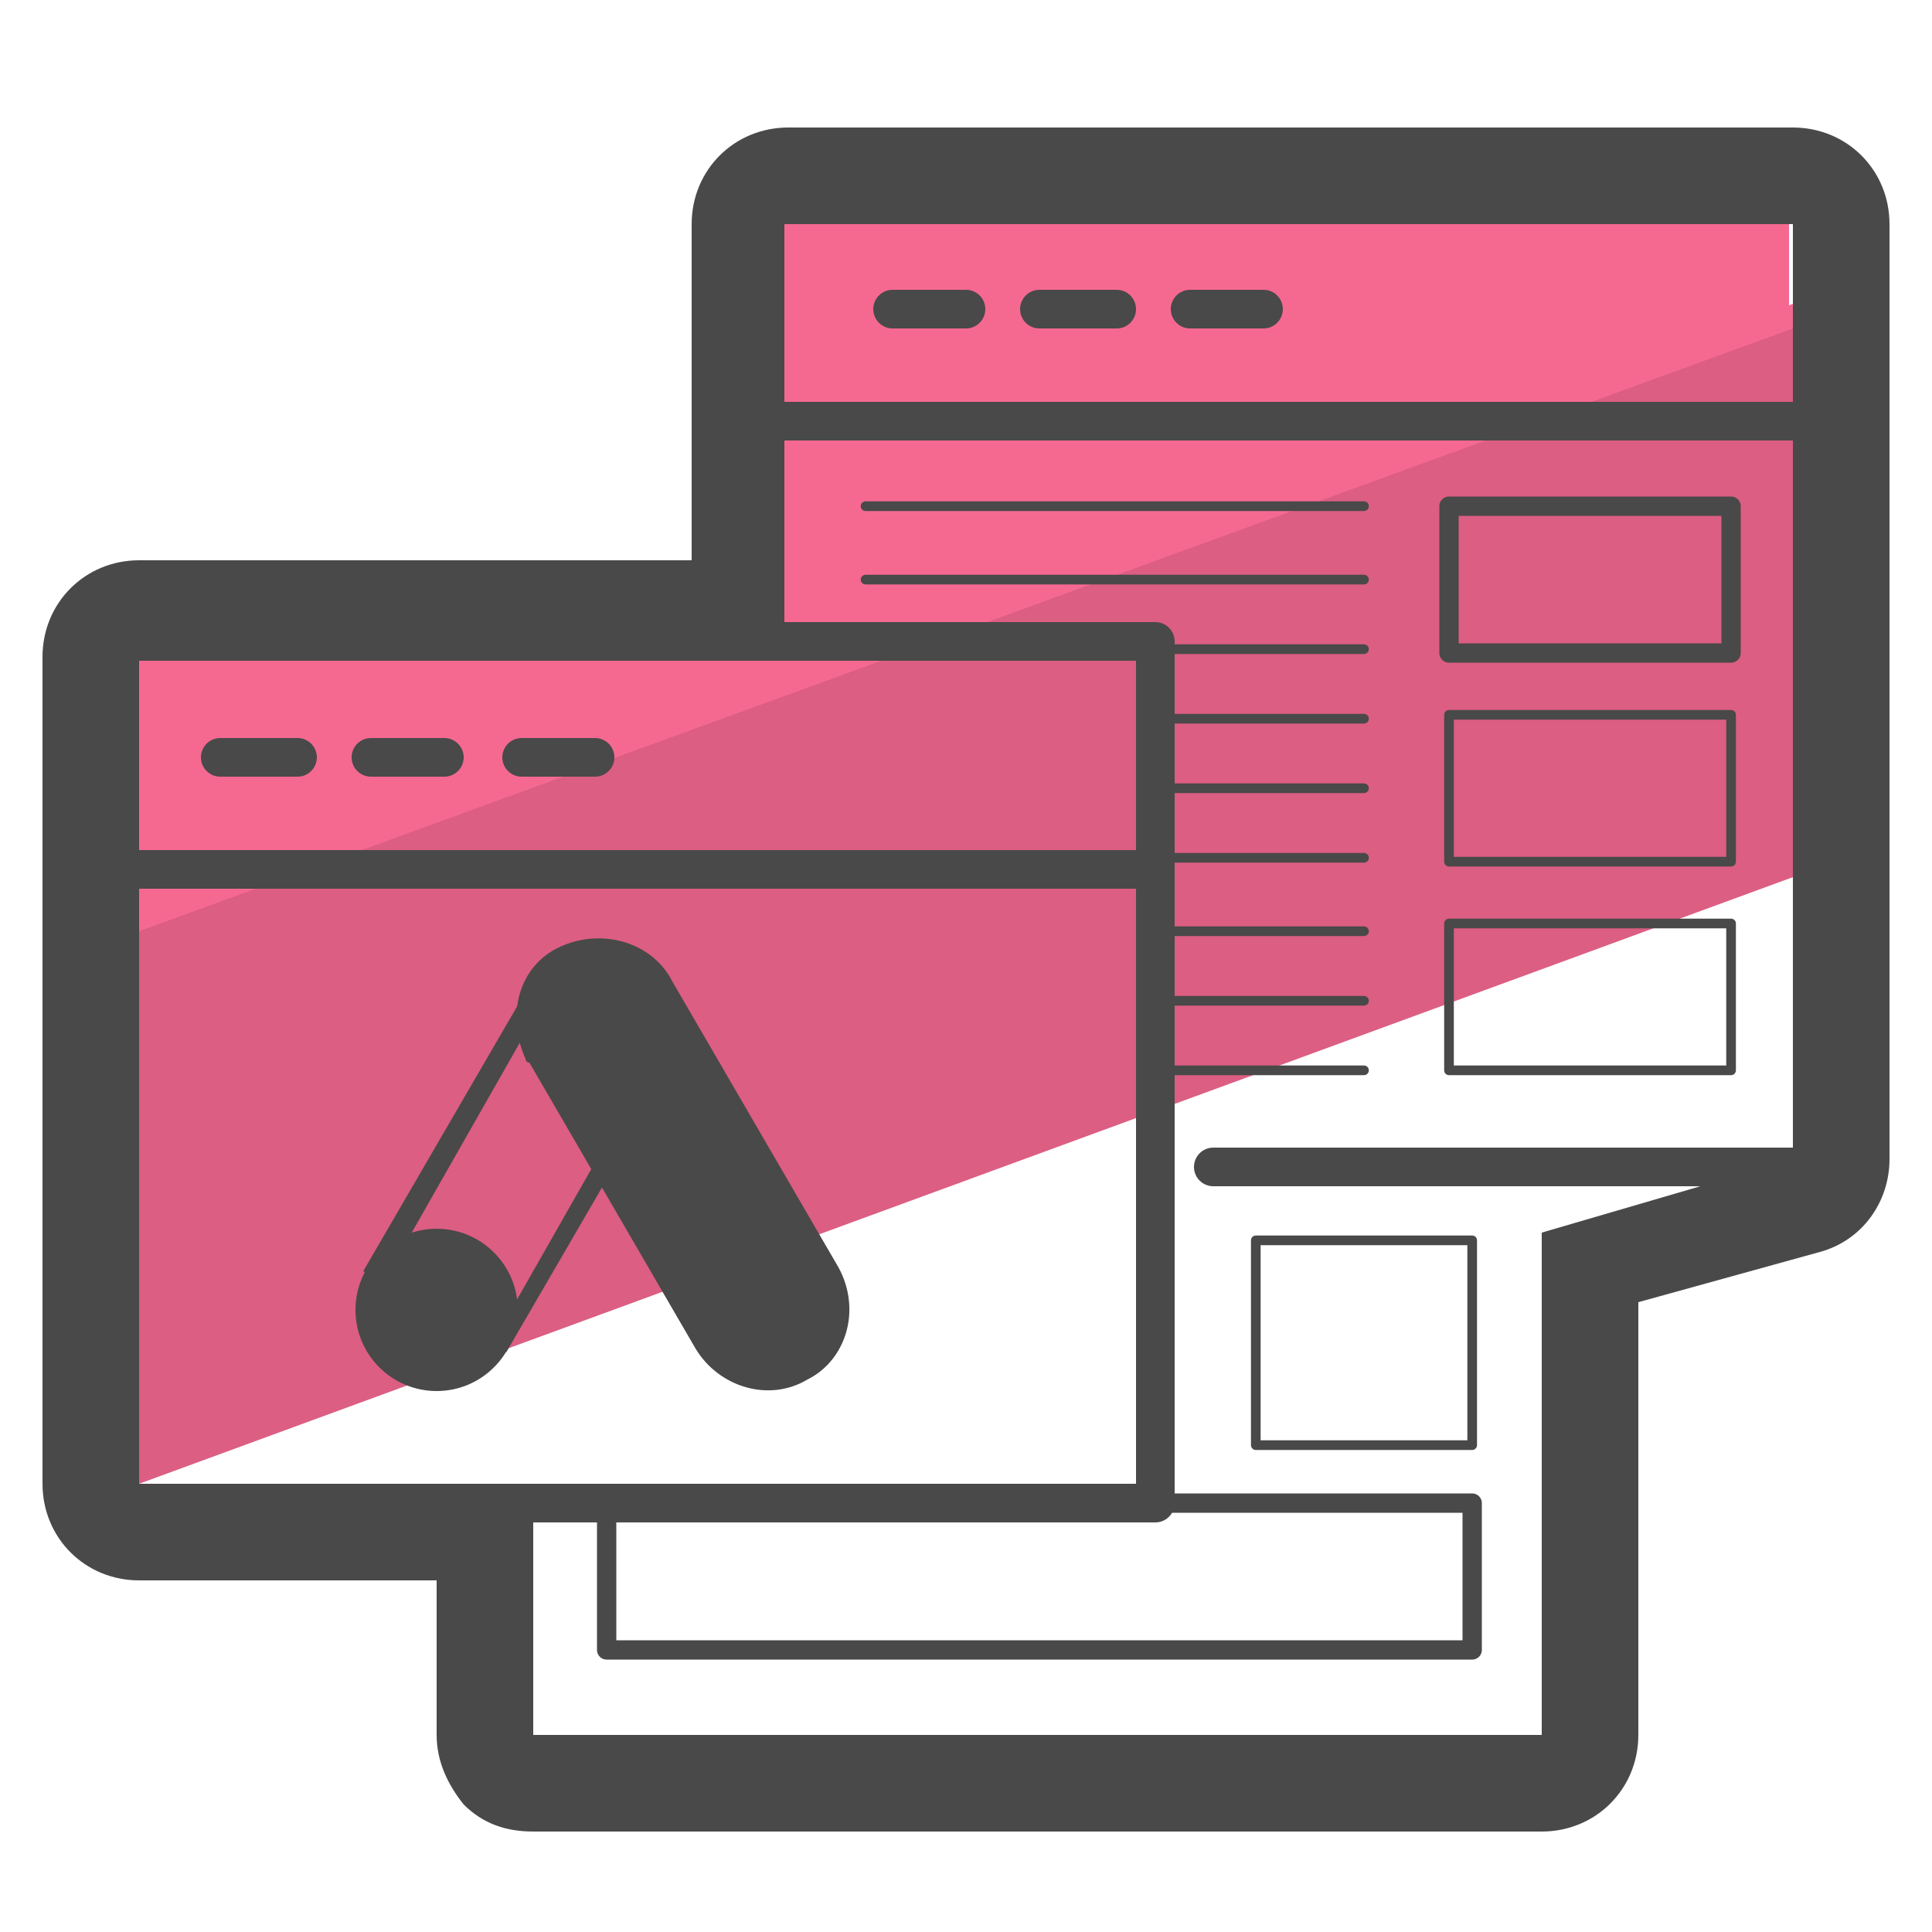 <?xml version="1.0" encoding="utf-8"?>
<!-- Generator: Adobe Illustrator 26.3.1, SVG Export Plug-In . SVG Version: 6.00 Build 0)  -->
<svg version="1.1" id="Layer_1" xmlns="http://www.w3.org/2000/svg" xmlns:xlink="http://www.w3.org/1999/xlink" x="0px" y="0px"
	 viewBox="0 0 50 50" style="enable-background:new 0 0 50 50;" xml:space="preserve">
<style type="text/css">
	.st0{fill:#DC5E82;}
	.st1{fill:#F56991;}
	.st2{fill:none;stroke:#494949;stroke-width:0.25;stroke-linecap:round;stroke-linejoin:round;stroke-miterlimit:10;}
	.st3{fill:#494949;}
	.st4{fill:none;stroke:#494949;stroke-linecap:round;stroke-linejoin:round;stroke-miterlimit:10;}
	.st5{fill:none;stroke:#494949;stroke-width:0.5;stroke-linecap:round;stroke-linejoin:round;stroke-miterlimit:10;}
</style>
<g>
	<g>
		<polygon class="st0" points="47.7,7.4 47.7,22.3 46.4,22.7 3.6,38.4 2.3,38.9 2.3,24 3.6,23.6 46.4,7.9 		"/>
	</g>
	<g>
		<path class="st1" d="M47.7,7.4V8l-1.3,0.5L3.6,24.1l-1.3,0.5V24l1.3-0.5V17h16.7c0-0.6,0-1.2,0-1.9V5.8h26v2.1L47.7,7.4z"/>
	</g>
	<line class="st2" x1="35.3" y1="13.1" x2="22.4" y2="13.1"/>
	<line class="st2" x1="35.3" y1="15" x2="22.4" y2="15"/>
	<line class="st2" x1="35.3" y1="16.8" x2="29.8" y2="16.8"/>
	<line class="st2" x1="35.3" y1="18.6" x2="29.8" y2="18.6"/>
	<line class="st2" x1="35.3" y1="20.4" x2="29.8" y2="20.4"/>
	<line class="st2" x1="35.3" y1="22.2" x2="29.8" y2="22.2"/>
	<line class="st2" x1="35.3" y1="24.1" x2="29.8" y2="24.1"/>
	<line class="st2" x1="35.3" y1="27.7" x2="29.8" y2="27.7"/>
	<line class="st2" x1="35.3" y1="25.9" x2="29.8" y2="25.9"/>
	<g>
		<g>
			<g>
				<path class="st3" d="M13.9,26.2l2.8,1.6L13,34.3l-2.8-1.6L13.9,26.2 M13.7,25.5l-4.3,7.4l3.7,2.1l4.3-7.4L13.7,25.5L13.7,25.5z"
					/>
			</g>
			<path class="st3" d="M21.7,32.8l-4.3-7.4c-0.5-1-1.8-1.4-2.9-0.9s-1.4,1.8-0.9,2.9c0,0,0,0.1,0.1,0.1l4.3,7.4
				c0.6,1,1.9,1.4,2.9,0.8C21.9,35.2,22.3,33.9,21.7,32.8C21.7,32.8,21.7,32.8,21.7,32.8L21.7,32.8L21.7,32.8z"/>
			<circle class="st3" cx="11.3" cy="33.9" r="2.1"/>
		</g>
	</g>
	<g>
		<polyline class="st4" points="19.6,14.7 19.6,5.1 47.2,5.1 47.2,30.2 31.4,30.2 		"/>
		<rect x="2.9" y="16.6" class="st4" width="27" height="22.3"/>
		<line class="st4" x1="23.1" y1="8" x2="25" y2="8"/>
		<line class="st4" x1="26.9" y1="8" x2="28.9" y2="8"/>
		<line class="st4" x1="30.8" y1="8" x2="32.7" y2="8"/>
		<line class="st4" x1="20.2" y1="10.9" x2="47.2" y2="10.9"/>
		<line class="st4" x1="2.9" y1="22.5" x2="29.8" y2="22.5"/>
		<line class="st4" x1="5.7" y1="19.6" x2="7.7" y2="19.6"/>
		<line class="st4" x1="9.6" y1="19.6" x2="11.5" y2="19.6"/>
		<line class="st4" x1="13.5" y1="19.6" x2="15.4" y2="19.6"/>
	</g>
	<g>
		<path class="st3" d="M46.4,5.8V30l-6.5,1.9v13H13.8c0-2.2,0-4.3,0-6.5H3.6c0,0,0,0,0,0V17h16.7c0-0.6,0-1.2,0-1.9V5.8H46.4
			 M46.4,3.3h-26c-1.4,0-2.5,1.1-2.5,2.5v8.7H3.6c-1.4,0-2.5,1.1-2.5,2.5v21.4c0,1.4,1.1,2.5,2.5,2.5h7.7l0,4c0,0.7,0.3,1.3,0.7,1.8
			c0.5,0.5,1.1,0.7,1.8,0.7h26.1c1.4,0,2.5-1.1,2.5-2.5V33.7l4.7-1.3c1.1-0.3,1.8-1.3,1.8-2.4V5.8C48.9,4.4,47.8,3.3,46.4,3.3
			L46.4,3.3z"/>
	</g>
	<rect x="37.5" y="13.1" class="st5" width="7.3" height="3.8"/>
	<rect x="37.5" y="18.5" class="st2" width="7.3" height="3.8"/>
	<rect x="37.5" y="23.9" class="st2" width="7.3" height="3.8"/>
	<rect x="32.5" y="32.1" class="st2" width="5.6" height="5.3"/>
	<rect x="15.7" y="38.9" class="st5" width="22.4" height="3.8"/>
</g>
</svg>
